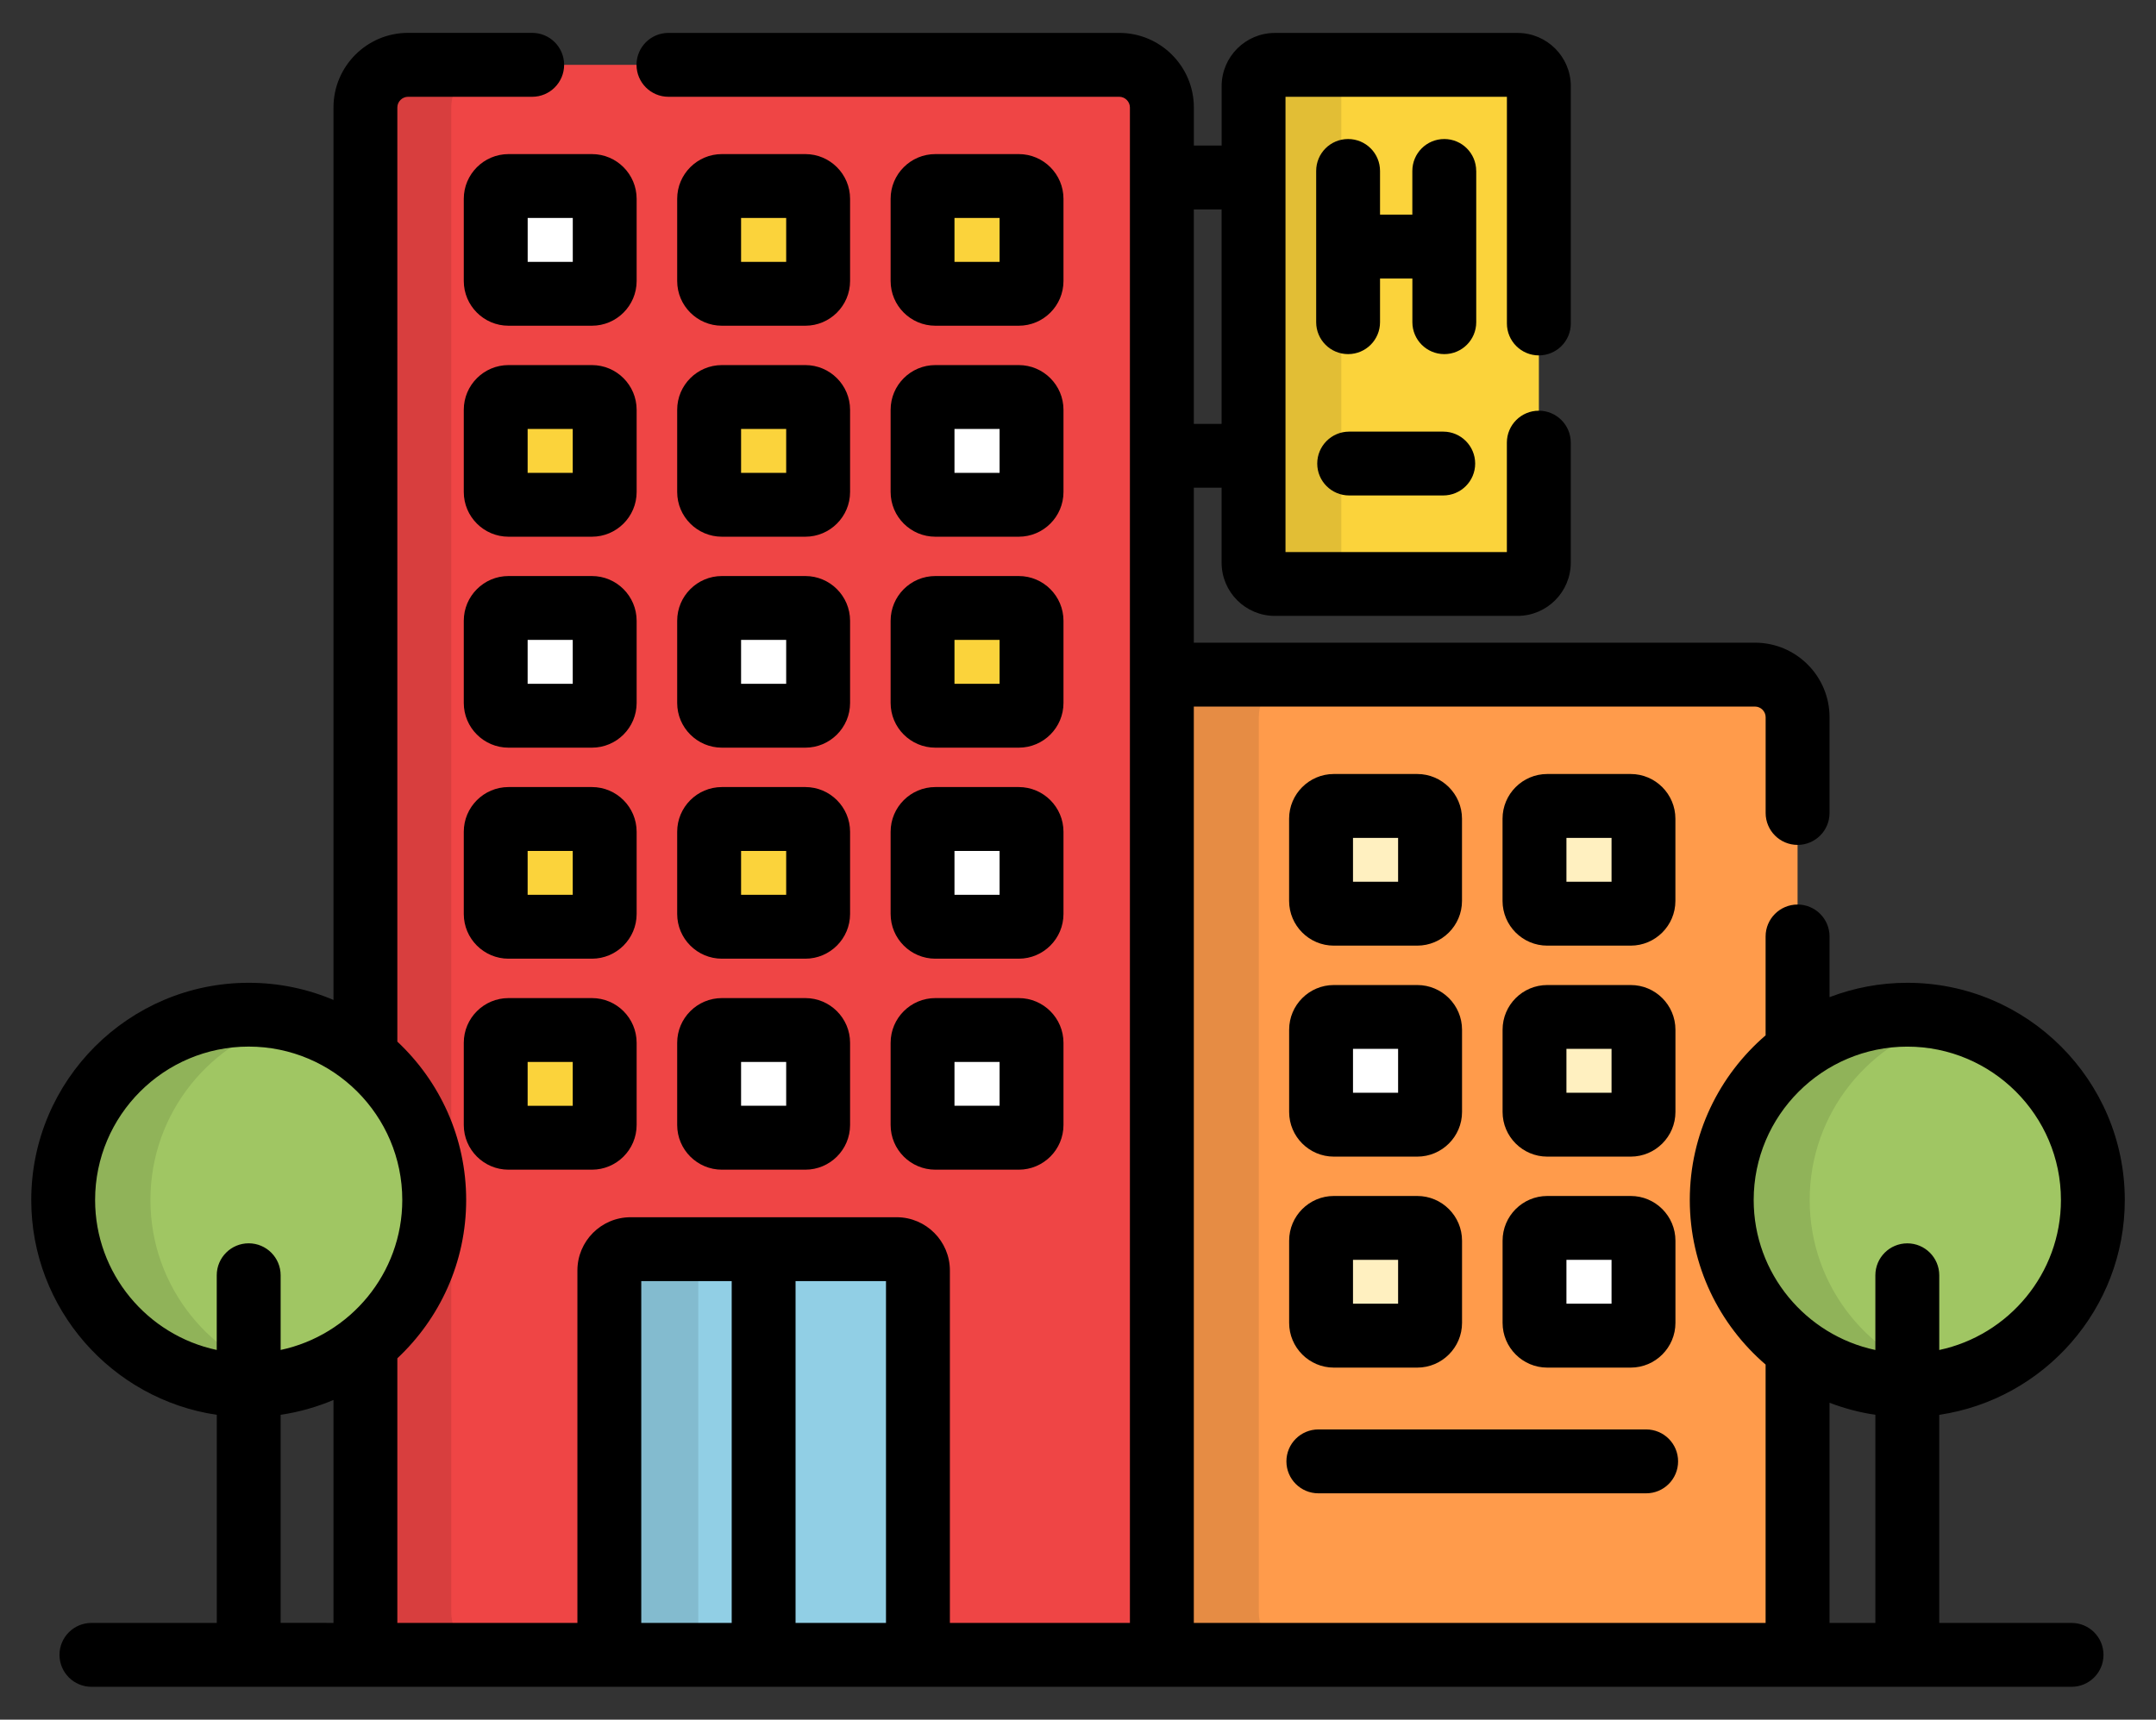 <?xml version="1.0" encoding="utf-8"?>
<!-- Generator: Adobe Illustrator 16.0.0, SVG Export Plug-In . SVG Version: 6.00 Build 0)  -->
<!DOCTYPE svg PUBLIC "-//W3C//DTD SVG 1.1//EN" "http://www.w3.org/Graphics/SVG/1.1/DTD/svg11.dtd">
<svg version="1.1" id="Layer_1" xmlns="http://www.w3.org/2000/svg" xmlns:xlink="http://www.w3.org/1999/xlink" x="0px" y="0px"
	 width="56.789px" height="45.309px" viewBox="0 0 56.789 45.309" enable-background="new 0 0 56.789 45.309" xml:space="preserve">
<rect x="0" y="0" width="56.789" height="45.309" fill="#333333" stroke="none"/>
<g>
	<path fill="#FF9B4B" d="M45.351,31.616c0-1.615,0.786-3.048,1.997-3.937v-8.783c0-0.617-0.505-1.121-1.121-1.121H30.604v24.703
		c0,0.459-0.28,0.856-0.678,1.029c0.137,0.06,0.287,0.093,0.444,0.093h15.856c0.616,0,1.121-0.505,1.121-1.122v-6.927
		C46.137,34.663,45.351,33.231,45.351,31.616z"/>
	<path opacity="0.1" enable-background="new    " d="M33.157,42.479V18.896c0-0.617,0.505-1.122,1.121-1.122h-3.675v24.704
		c0,0.459-0.279,0.856-0.677,1.029c0.137,0.06,0.287,0.093,0.444,0.093h3.907C33.662,43.601,33.157,43.096,33.157,42.479z"/>
	<ellipse fill="#A0C663" cx="50.238" cy="31.616" rx="4.882" ry="4.882"/>
	<path fill="#EF4545" d="M29.482,1.708H10.747c-0.617,0-1.122,0.505-1.122,1.122v24.992c1.106,0.895,1.813,2.261,1.813,3.794
		c0,1.532-0.707,2.898-1.813,3.793v7.069c0,0.617,0.505,1.122,1.122,1.122h18.735c0.617,0,1.121-0.505,1.121-1.122V2.83
		C30.604,2.213,30.099,1.708,29.482,1.708z"/>
	<path opacity="0.1" enable-background="new    " d="M11.886,42.479V2.83c0-0.617,0.505-1.122,1.122-1.122h-2.262
		c-0.617,0-1.122,0.505-1.122,1.122v24.992c1.106,0.895,1.813,2.261,1.813,3.794c0,1.532-0.707,2.898-1.813,3.793v7.069
		c0,0.617,0.505,1.122,1.122,1.122h2.262C12.391,43.601,11.886,43.096,11.886,42.479z"/>
	<path fill="#91CFE5" d="M24.178,43.04c0,0.309-0.252,0.561-0.56,0.561h-7.008c-0.31,0-0.562-0.252-0.562-0.561v-9.567
		c0-0.309,0.252-0.561,0.562-0.561h7.008c0.308,0,0.56,0.252,0.56,0.561V43.04z"/>
	<path opacity="0.1" enable-background="new    " d="M18.392,43.04v-9.567c0-0.309,0.253-0.561,0.562-0.561h-2.343
		c-0.309,0-0.562,0.252-0.562,0.561v9.567c0,0.309,0.253,0.561,0.562,0.561h2.343C18.645,43.601,18.392,43.349,18.392,43.04z"/>
	<path fill="#FFFFFF" d="M15.928,7.404c0,0.185-0.152,0.337-0.337,0.337h-2.197c-0.185,0-0.337-0.152-0.337-0.337V5.238
		c0-0.186,0.152-0.337,0.337-0.337h2.197c0.185,0,0.337,0.151,0.337,0.337V7.404z"/>
	<g>
		<path fill="#FBD33B" d="M21.549,7.404c0,0.185-0.151,0.337-0.336,0.337h-2.198c-0.186,0-0.336-0.152-0.336-0.337V5.238
			c0-0.186,0.15-0.337,0.336-0.337h2.198c0.185,0,0.336,0.151,0.336,0.337V7.404z"/>
		<path fill="#FBD33B" d="M27.171,7.404c0,0.185-0.151,0.337-0.337,0.337h-2.197c-0.186,0-0.338-0.152-0.338-0.337V5.238
			c0-0.186,0.152-0.337,0.338-0.337h2.197c0.186,0,0.337,0.151,0.337,0.337V7.404z"/>
		<path fill="#FBD33B" d="M15.928,12.963c0,0.186-0.152,0.337-0.337,0.337h-2.197c-0.185,0-0.337-0.151-0.337-0.337v-2.166
			c0-0.186,0.152-0.337,0.337-0.337h2.197c0.185,0,0.337,0.151,0.337,0.337V12.963z"/>
		<path fill="#FBD33B" d="M21.549,12.963c0,0.186-0.151,0.337-0.336,0.337h-2.198c-0.186,0-0.336-0.151-0.336-0.337v-2.166
			c0-0.186,0.15-0.337,0.336-0.337h2.198c0.185,0,0.336,0.151,0.336,0.337V12.963z"/>
	</g>
	<g>
		<path fill="#FFFFFF" d="M27.171,12.963c0,0.186-0.151,0.337-0.337,0.337h-2.197c-0.186,0-0.338-0.151-0.338-0.337v-2.166
			c0-0.186,0.152-0.337,0.338-0.337h2.197c0.186,0,0.337,0.151,0.337,0.337V12.963z"/>
		<path fill="#FFFFFF" d="M15.928,18.522c0,0.185-0.152,0.336-0.337,0.336h-2.197c-0.185,0-0.337-0.151-0.337-0.336v-2.166
			c0-0.186,0.152-0.337,0.337-0.337h2.197c0.185,0,0.337,0.151,0.337,0.337V18.522z"/>
		<path fill="#FFFFFF" d="M21.549,18.522c0,0.185-0.151,0.336-0.336,0.336h-2.198c-0.186,0-0.336-0.151-0.336-0.336v-2.166
			c0-0.186,0.15-0.337,0.336-0.337h2.198c0.185,0,0.336,0.151,0.336,0.337V18.522z"/>
	</g>
	<g>
		<path fill="#FBD33B" d="M27.171,18.522c0,0.185-0.151,0.336-0.337,0.336h-2.197c-0.186,0-0.338-0.151-0.338-0.336v-2.166
			c0-0.186,0.152-0.337,0.338-0.337h2.197c0.186,0,0.337,0.151,0.337,0.337V18.522z"/>
		<path fill="#FBD33B" d="M15.928,24.08c0,0.186-0.152,0.338-0.337,0.338h-2.197c-0.185,0-0.337-0.152-0.337-0.338v-2.165
			c0-0.185,0.152-0.336,0.337-0.336h2.197c0.185,0,0.337,0.151,0.337,0.336V24.08z"/>
		<path fill="#FBD33B" d="M21.549,24.08c0,0.186-0.151,0.338-0.336,0.338h-2.198c-0.186,0-0.336-0.152-0.336-0.338v-2.165
			c0-0.185,0.15-0.336,0.336-0.336h2.198c0.185,0,0.336,0.151,0.336,0.336V24.08z"/>
	</g>
	<path fill="#FFFFFF" d="M27.171,24.08c0,0.186-0.151,0.338-0.337,0.338h-2.197c-0.186,0-0.338-0.152-0.338-0.338v-2.165
		c0-0.185,0.152-0.336,0.338-0.336h2.197c0.186,0,0.337,0.151,0.337,0.336V24.08z"/>
	<path fill="#FBD33B" d="M15.928,29.64c0,0.186-0.152,0.337-0.337,0.337h-2.197c-0.185,0-0.337-0.151-0.337-0.337v-2.165
		c0-0.186,0.152-0.337,0.337-0.337h2.197c0.185,0,0.337,0.151,0.337,0.337V29.64z"/>
	<g>
		<path fill="#FFFFFF" d="M21.549,29.64c0,0.186-0.151,0.337-0.336,0.337h-2.198c-0.186,0-0.336-0.151-0.336-0.337v-2.165
			c0-0.186,0.15-0.337,0.336-0.337h2.198c0.185,0,0.336,0.151,0.336,0.337V29.64z"/>
		<path fill="#FFFFFF" d="M27.171,29.64c0,0.186-0.151,0.337-0.337,0.337h-2.197c-0.186,0-0.338-0.151-0.338-0.337v-2.165
			c0-0.186,0.152-0.337,0.338-0.337h2.197c0.186,0,0.337,0.151,0.337,0.337V29.64z"/>
	</g>
	<g>
		<path fill="#FFF0C0" d="M37.667,23.737c0,0.185-0.151,0.336-0.337,0.336h-2.198c-0.185,0-0.336-0.151-0.336-0.336v-2.166
			c0-0.186,0.151-0.336,0.336-0.336h2.198c0.186,0,0.337,0.15,0.337,0.336V23.737z"/>
		<path fill="#FFF0C0" d="M43.289,23.737c0,0.185-0.151,0.336-0.336,0.336h-2.197c-0.186,0-0.337-0.151-0.337-0.336v-2.166
			c0-0.186,0.151-0.336,0.337-0.336h2.197c0.185,0,0.336,0.15,0.336,0.336V23.737z"/>
	</g>
	<path fill="#FFFFFF" d="M37.667,29.297c0,0.185-0.151,0.336-0.337,0.336h-2.198c-0.185,0-0.336-0.151-0.336-0.336v-2.166
		c0-0.186,0.151-0.337,0.336-0.337h2.198c0.186,0,0.337,0.151,0.337,0.337V29.297z"/>
	<g>
		<path fill="#FFF0C0" d="M43.289,29.297c0,0.185-0.151,0.336-0.336,0.336h-2.197c-0.186,0-0.337-0.151-0.337-0.336v-2.166
			c0-0.186,0.151-0.337,0.337-0.337h2.197c0.185,0,0.336,0.151,0.336,0.337V29.297z"/>
		<path fill="#FFF0C0" d="M37.667,34.854c0,0.186-0.151,0.338-0.337,0.338h-2.198c-0.185,0-0.336-0.152-0.336-0.338v-2.165
			c0-0.185,0.151-0.336,0.336-0.336h2.198c0.186,0,0.337,0.151,0.337,0.336V34.854z"/>
	</g>
	<path fill="#FFFFFF" d="M43.289,34.854c0,0.186-0.151,0.338-0.336,0.338h-2.197c-0.186,0-0.337-0.152-0.337-0.338v-2.165
		c0-0.185,0.151-0.336,0.337-0.336h2.197c0.185,0,0.336,0.151,0.336,0.336V34.854z"/>
	<path fill="#FBD33B" d="M40.533,14.825c0,0.309-0.252,0.561-0.561,0.561H33.58c-0.309,0-0.561-0.252-0.561-0.561V2.269
		c0-0.309,0.252-0.561,0.561-0.561h6.393c0.309,0,0.561,0.252,0.561,0.561V14.825L40.533,14.825z"/>
	<path opacity="0.1" enable-background="new    " d="M35.33,14.825V2.269c0-0.309,0.252-0.561,0.561-0.561H33.58
		c-0.309,0-0.561,0.252-0.561,0.561v12.557c0,0.31,0.252,0.561,0.561,0.561h2.311C35.582,15.386,35.33,15.134,35.33,14.825z"/>
	<path opacity="0.1" enable-background="new    " d="M47.667,31.616c0-2.298,1.59-4.224,3.729-4.742
		c-0.371-0.091-0.759-0.14-1.157-0.14c-2.699,0-4.888,2.186-4.888,4.882c0,2.695,2.188,4.882,4.888,4.882
		c0.398,0,0.786-0.049,1.157-0.14C49.256,35.839,47.667,33.914,47.667,31.616z"/>
	<ellipse fill="#A0C663" cx="6.549" cy="31.616" rx="4.888" ry="4.882"/>
	<path opacity="0.1" enable-background="new    " d="M3.962,31.616c0-2.3,1.594-4.229,3.738-4.744
		c-0.369-0.089-0.754-0.138-1.15-0.138c-2.698,0-4.887,2.186-4.887,4.882c0,2.695,2.188,4.882,4.887,4.882
		c0.396,0,0.781-0.049,1.15-0.138C5.556,35.844,3.962,33.916,3.962,31.616z"/>
	<path d="M12.216,5.238v2.166c0,0.649,0.528,1.178,1.178,1.178h2.197c0.649,0,1.178-0.528,1.178-1.178V5.238
		c0-0.649-0.528-1.178-1.178-1.178h-2.197C12.745,4.061,12.216,4.589,12.216,5.238z M13.899,5.743h1.188v1.156h-1.188V5.743z"/>
	<path d="M19.015,8.582h2.198c0.648,0,1.178-0.528,1.178-1.178V5.238c0-0.649-0.529-1.178-1.178-1.178h-2.198
		c-0.649,0-1.178,0.528-1.178,1.178v2.166C17.837,8.054,18.366,8.582,19.015,8.582z M19.52,5.743h1.188v1.156H19.52V5.743z"/>
	<path d="M24.637,8.582h2.197c0.649,0,1.178-0.528,1.178-1.178V5.238c0-0.649-0.528-1.178-1.178-1.178h-2.197
		c-0.649,0-1.178,0.528-1.178,1.178v2.166C23.459,8.054,23.988,8.582,24.637,8.582z M25.141,5.743h1.188v1.156h-1.188V5.743z"/>
	<path d="M16.769,10.797c0-0.649-0.528-1.178-1.178-1.178h-2.197c-0.649,0-1.178,0.528-1.178,1.178v2.166
		c0,0.649,0.528,1.178,1.178,1.178h2.197c0.649,0,1.178-0.528,1.178-1.178V10.797z M15.086,12.458h-1.188v-1.156h1.188V12.458z"/>
	<path d="M17.837,12.963c0,0.649,0.528,1.178,1.178,1.178h2.198c0.648,0,1.178-0.528,1.178-1.178v-2.166
		c0-0.649-0.529-1.178-1.178-1.178h-2.198c-0.649,0-1.178,0.528-1.178,1.178V12.963z M19.52,11.302h1.188v1.156H19.52V11.302z"/>
	<path d="M23.459,12.963c0,0.649,0.528,1.178,1.178,1.178h2.197c0.649,0,1.178-0.528,1.178-1.178v-2.166
		c0-0.649-0.528-1.178-1.178-1.178h-2.197c-0.649,0-1.178,0.528-1.178,1.178V12.963z M25.141,11.302h1.188v1.156h-1.188V11.302z"/>
	<path d="M16.769,16.356c0-0.65-0.528-1.179-1.178-1.179h-2.197c-0.649,0-1.178,0.528-1.178,1.179v2.166
		c0,0.648,0.528,1.177,1.178,1.177h2.197c0.649,0,1.178-0.528,1.178-1.177V16.356z M15.086,18.017h-1.188V16.86h1.188V18.017z"/>
	<path d="M17.837,18.522c0,0.648,0.528,1.177,1.178,1.177h2.198c0.648,0,1.178-0.528,1.178-1.177v-2.166
		c0-0.65-0.529-1.179-1.178-1.179h-2.198c-0.649,0-1.178,0.528-1.178,1.179V18.522z M19.52,16.86h1.188v1.156H19.52V16.86z"/>
	<path d="M23.459,18.522c0,0.648,0.528,1.177,1.178,1.177h2.197c0.649,0,1.178-0.528,1.178-1.177v-2.166
		c0-0.65-0.528-1.179-1.178-1.179h-2.197c-0.649,0-1.178,0.528-1.178,1.179V18.522z M25.141,16.86h1.188v1.156h-1.188V16.86z"/>
	<path d="M16.769,21.915c0-0.649-0.528-1.178-1.178-1.178h-2.197c-0.649,0-1.178,0.528-1.178,1.178v2.166
		c0,0.649,0.528,1.178,1.178,1.178h2.197c0.649,0,1.178-0.528,1.178-1.178V21.915z M15.086,23.576h-1.188V22.42h1.188V23.576z"/>
	<path d="M17.837,24.08c0,0.65,0.528,1.179,1.178,1.179h2.198c0.648,0,1.178-0.528,1.178-1.179v-2.165
		c0-0.649-0.529-1.178-1.178-1.178h-2.198c-0.649,0-1.178,0.528-1.178,1.178V24.08z M19.52,22.42h1.188v1.156H19.52V22.42z"/>
	<path d="M23.459,24.08c0,0.65,0.528,1.179,1.178,1.179h2.197c0.649,0,1.178-0.528,1.178-1.179v-2.165
		c0-0.649-0.528-1.178-1.178-1.178h-2.197c-0.649,0-1.178,0.528-1.178,1.178V24.08z M25.141,22.42h1.188v1.156h-1.188V22.42z"/>
	<path d="M15.591,26.297h-2.197c-0.649,0-1.178,0.528-1.178,1.178v2.165c0,0.65,0.528,1.178,1.178,1.178h2.197
		c0.649,0,1.178-0.527,1.178-1.178v-2.165C16.769,26.825,16.241,26.297,15.591,26.297z M15.086,29.135h-1.188v-1.155h1.188V29.135z"
		/>
	<path d="M17.837,29.64c0,0.65,0.528,1.178,1.178,1.178h2.198c0.648,0,1.178-0.527,1.178-1.178v-2.165
		c0-0.649-0.529-1.178-1.178-1.178h-2.198c-0.649,0-1.178,0.528-1.178,1.178V29.64z M19.52,27.979h1.188v1.155H19.52V27.979z"/>
	<path d="M23.459,29.64c0,0.65,0.528,1.178,1.178,1.178h2.197c0.649,0,1.178-0.527,1.178-1.178v-2.165
		c0-0.649-0.528-1.178-1.178-1.178h-2.197c-0.649,0-1.178,0.528-1.178,1.178V29.64z M25.141,27.979h1.188v1.155h-1.188V27.979z"/>
	<path d="M38.883,4.504c0-0.465-0.377-0.841-0.841-0.841c-0.465,0-0.841,0.376-0.841,0.841v1.151H36.35V4.504
		c0-0.465-0.376-0.841-0.841-0.841s-0.841,0.376-0.841,0.841v3.985c0,0.464,0.376,0.841,0.841,0.841s0.841-0.376,0.841-0.841v-1.15
		h0.852v1.15c0,0.464,0.376,0.841,0.841,0.841c0.464,0,0.841-0.376,0.841-0.841V4.504z"/>
	<path d="M38.014,11.372h-2.477c-0.465,0-0.841,0.378-0.841,0.842s0.376,0.84,0.841,0.84h2.477c0.465,0,0.842-0.376,0.842-0.84
		S38.479,11.372,38.014,11.372z"/>
	<path d="M35.132,24.915h2.198c0.649,0,1.179-0.528,1.179-1.178v-2.166c0-0.648-0.529-1.178-1.179-1.178h-2.198
		c-0.648,0-1.177,0.529-1.177,1.178v2.166C33.956,24.387,34.484,24.915,35.132,24.915z M35.638,22.076h1.188v1.156h-1.188V22.076z"
		/>
	<path d="M40.755,24.915h2.197c0.649,0,1.178-0.528,1.178-1.178v-2.166c0-0.648-0.528-1.178-1.178-1.178h-2.197
		c-0.65,0-1.178,0.529-1.178,1.178v2.166C39.578,24.387,40.105,24.915,40.755,24.915z M41.26,22.076h1.188v1.156H41.26V22.076z"/>
	<path d="M33.956,29.297c0,0.648,0.528,1.177,1.177,1.177h2.198c0.649,0,1.179-0.528,1.179-1.177v-2.166
		c0-0.65-0.529-1.178-1.179-1.178h-2.198c-0.648,0-1.177,0.527-1.177,1.178V29.297z M35.638,27.635h1.188v1.156h-1.188V27.635z"/>
	<path d="M39.578,29.297c0,0.648,0.527,1.177,1.178,1.177h2.197c0.649,0,1.178-0.528,1.178-1.177v-2.166
		c0-0.65-0.528-1.178-1.178-1.178h-2.197c-0.65,0-1.178,0.527-1.178,1.178V29.297z M41.26,27.635h1.188v1.156H41.26V27.635z"/>
	<path d="M33.956,34.854c0,0.649,0.528,1.179,1.177,1.179h2.198c0.649,0,1.179-0.529,1.179-1.179v-2.165
		c0-0.649-0.529-1.178-1.179-1.178h-2.198c-0.648,0-1.177,0.528-1.177,1.178V34.854z M35.638,33.194h1.188v1.155h-1.188V33.194z"/>
	<path d="M39.578,34.854c0,0.649,0.527,1.179,1.178,1.179h2.197c0.649,0,1.178-0.529,1.178-1.179v-2.165
		c0-0.649-0.528-1.178-1.178-1.178h-2.197c-0.65,0-1.178,0.528-1.178,1.178V34.854z M41.26,33.194h1.188v1.155H41.26V33.194z"/>
	<path d="M34.726,39.345h8.634c0.465,0,0.841-0.377,0.841-0.842c0-0.464-0.376-0.841-0.841-0.841h-8.634
		c-0.465,0-0.842,0.377-0.842,0.841C33.884,38.968,34.261,39.345,34.726,39.345z"/>
	<path d="M54.564,42.76H51.08v-5.483c2.761-0.408,4.887-2.791,4.887-5.66c0-3.156-2.569-5.723-5.728-5.723
		c-0.723,0-1.412,0.135-2.049,0.379v-1.6c0-0.464-0.377-0.841-0.842-0.841s-0.842,0.377-0.842,0.841v2.606
		c-1.221,1.05-1.997,2.604-1.997,4.337s0.776,3.286,1.997,4.337v6.807H31.445V18.616h14.782c0.152,0,0.28,0.128,0.28,0.28v2.524
		c0,0.464,0.376,0.841,0.841,0.841s0.842-0.377,0.842-0.841v-2.524c0-1.082-0.881-1.963-1.963-1.963H31.445v-4.083h0.732v1.975
		c0,0.773,0.629,1.402,1.402,1.402h6.393c0.773,0,1.402-0.629,1.402-1.402v-3.163c0-0.464-0.376-0.841-0.842-0.841
		c-0.464,0-0.841,0.377-0.841,0.841v2.883H33.86V2.55h5.832v5.973c0,0.464,0.377,0.841,0.841,0.841c0.466,0,0.842-0.377,0.842-0.841
		V2.269c0-0.772-0.629-1.401-1.402-1.401H33.58c-0.773,0-1.402,0.629-1.402,1.401v1.566h-0.732V2.83
		c0-1.082-0.881-1.963-1.963-1.963H17.607c-0.464,0-0.841,0.376-0.841,0.841s0.377,0.842,0.841,0.842h11.875
		c0.151,0,0.28,0.128,0.28,0.28v39.93H25.02v-9.287c0-0.771-0.629-1.402-1.401-1.402h-7.008c-0.774,0-1.402,0.63-1.402,1.402v9.287
		h-4.743v-6.972c1.115-1.046,1.813-2.528,1.813-4.172s-0.698-3.127-1.813-4.172V2.83c0-0.152,0.129-0.28,0.281-0.28h3.271
		c0.464,0,0.841-0.377,0.841-0.842s-0.376-0.842-0.841-0.842h-3.271c-1.082,0-1.963,0.881-1.963,1.964v23.516
		c-0.687-0.291-1.441-0.452-2.233-0.452c-3.158,0-5.728,2.567-5.728,5.723c0,2.869,2.126,5.252,4.887,5.66v5.483H2.409
		c-0.464,0-0.842,0.376-0.842,0.841s0.378,0.842,0.842,0.842h14.202h7.008h30.945c0.466,0,0.842-0.377,0.842-0.842
		S55.029,42.76,54.564,42.76z M31.445,5.518h0.732v5.65h-0.732V5.518z M2.505,31.616c0-2.228,1.814-4.041,4.045-4.041
		c2.231,0,4.046,1.813,4.046,4.041c0,1.939-1.376,3.563-3.204,3.952v-1.968c0-0.465-0.377-0.842-0.842-0.842
		c-0.464,0-0.841,0.377-0.841,0.842v1.968C3.881,35.18,2.505,33.556,2.505,31.616z M7.392,37.276
		c0.486-0.071,0.953-0.205,1.392-0.391v5.874H7.392V37.276z M19.273,42.76h-2.382v-9.006h2.382V42.76z M23.337,42.76h-2.382v-9.006
		h2.382V42.76z M49.397,42.76H48.19v-5.801c0.384,0.147,0.788,0.256,1.207,0.317V42.76z M50.239,32.759
		c-0.466,0-0.842,0.377-0.842,0.842v1.968c-1.828-0.389-3.205-2.013-3.205-3.952c0-2.228,1.815-4.041,4.047-4.041
		c2.23,0,4.046,1.813,4.046,4.041c0,1.939-1.377,3.563-3.205,3.952v-1.968C51.08,33.136,50.703,32.759,50.239,32.759z"/>
</g>
</svg>
